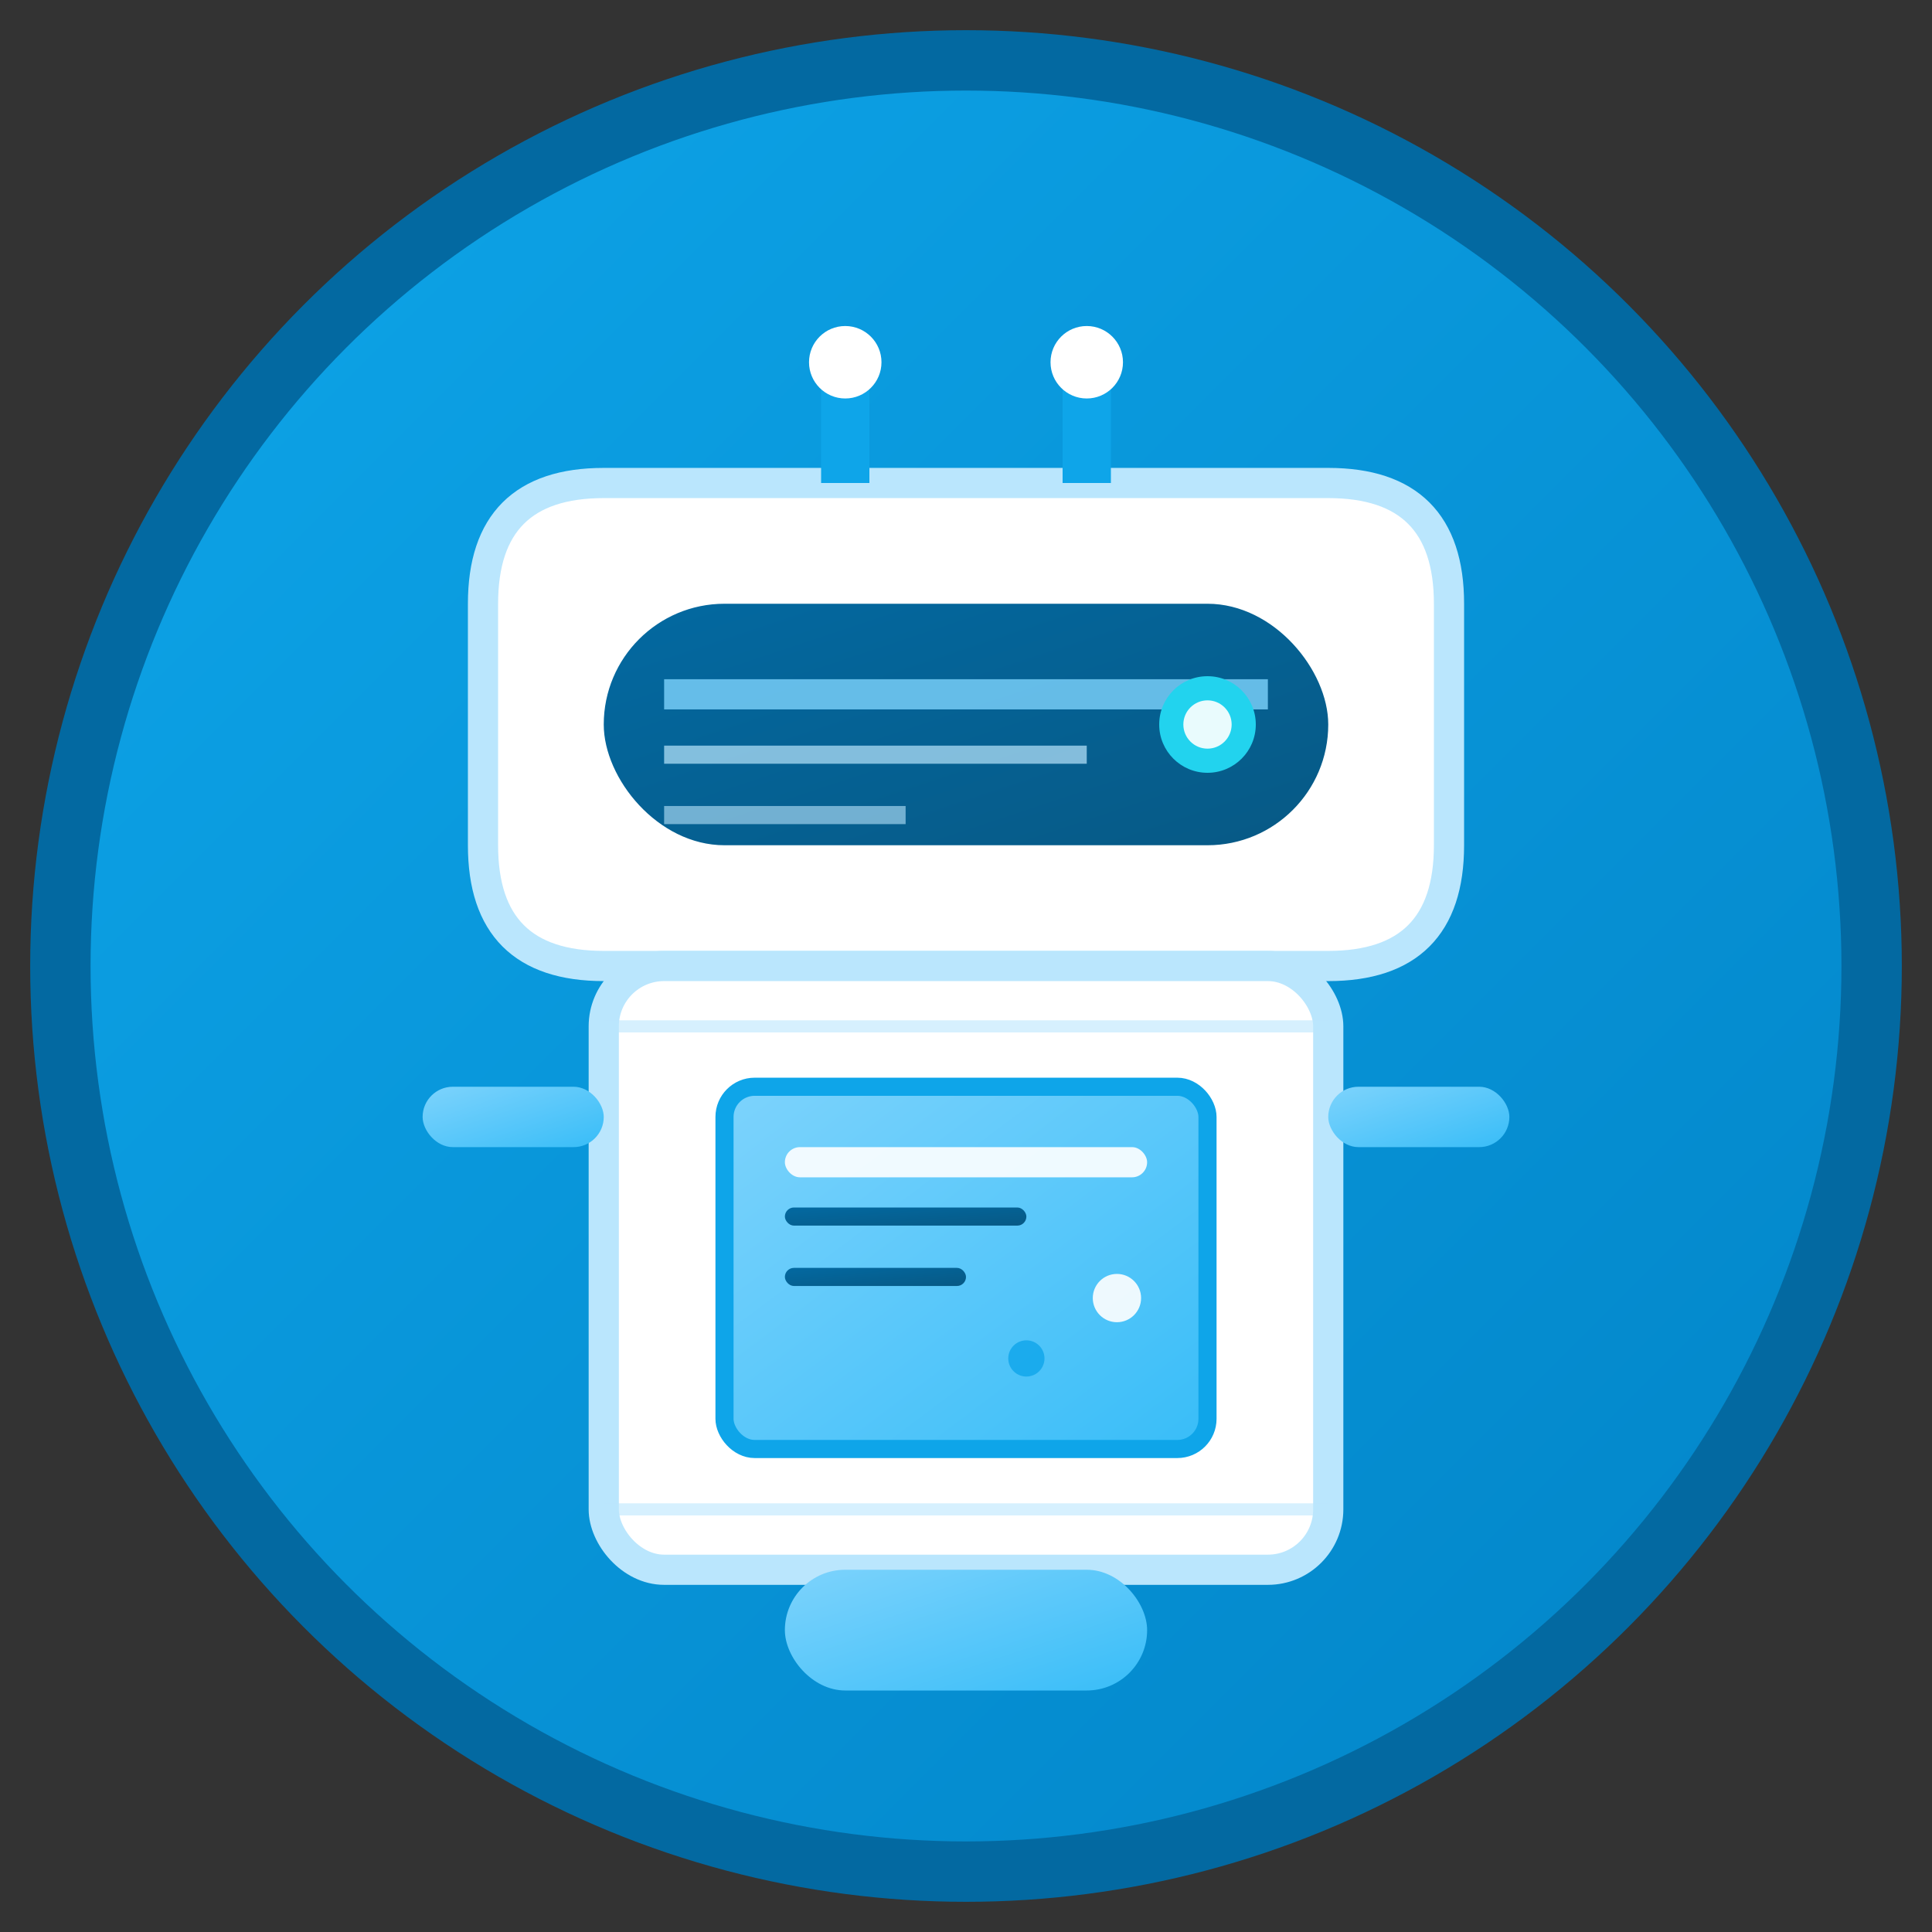 <svg xmlns="http://www.w3.org/2000/svg" viewBox="0 0 32 32" width="32" height="32">
  <rect x="0" y="0" width="32" height="32" fill="#333333" stroke="none"/>
  <defs>
    <!-- Gradiente celeste para el fondo -->
    <linearGradient id="bgGradient" x1="0%" y1="0%" x2="100%" y2="100%">
      <stop offset="0%" style="stop-color:#0ea5e9;stop-opacity:1" />
      <stop offset="100%" style="stop-color:#0284c7;stop-opacity:1" />
    </linearGradient>
    
    <!-- Gradiente celeste claro -->
    <linearGradient id="lightBlueGradient" x1="0%" y1="0%" x2="100%" y2="100%">
      <stop offset="0%" style="stop-color:#7dd3fc;stop-opacity:1" />
      <stop offset="100%" style="stop-color:#38bdf8;stop-opacity:1" />
    </linearGradient>
    
    <!-- Gradiente celeste oscuro -->
    <linearGradient id="darkBlueGradient" x1="0%" y1="0%" x2="100%" y2="100%">
      <stop offset="0%" style="stop-color:#0369a1;stop-opacity:1" />
      <stop offset="100%" style="stop-color:#075985;stop-opacity:1" />
    </linearGradient>
  </defs>
  
  <!-- Fondo circular celeste -->
  <circle cx="16" cy="16" r="15" fill="url(#bgGradient)" stroke="#0369a1" stroke-width="1"/>
  
  <!-- Cabeza principal del robot -->
  <path d="M 8 14 L 8 10 Q 8 8 10 8 L 22 8 Q 24 8 24 10 L 24 14 Q 24 16 22 16 L 10 16 Q 8 16 8 14 Z" fill="white" stroke="#bae6fd" stroke-width="0.5"/>
  
  <!-- Visor principal -->
  <rect x="10" y="10" width="12" height="4" rx="2" fill="url(#darkBlueGradient)"/>
  
  <!-- Líneas del visor (efecto tecnológico) -->
  <line x1="11" y1="11.5" x2="21" y2="11.5" stroke="#7dd3fc" stroke-width="0.5" opacity="0.8"/>
  <line x1="11" y1="12.5" x2="18" y2="12.5" stroke="#bae6fd" stroke-width="0.3" opacity="0.7"/>
  <line x1="11" y1="13.5" x2="15" y2="13.5" stroke="#bae6fd" stroke-width="0.3" opacity="0.6"/>
  
  <!-- Indicador LED -->
  <circle cx="20" cy="12" r="0.8" fill="#22d3ee"/>
  <circle cx="20" cy="12" r="0.4" fill="white" opacity="0.9"/>
  
  <!-- Cuerpo del robot -->
  <rect x="10" y="16" width="12" height="10" rx="1" fill="white" stroke="#bae6fd" stroke-width="0.5"/>
  
  <!-- Panel de control central -->
  <rect x="12" y="18" width="8" height="6" rx="0.5" fill="url(#lightBlueGradient)" stroke="#0ea5e9" stroke-width="0.3"/>
  
  <!-- Elementos del panel -->
  <rect x="13" y="19" width="6" height="0.5" rx="0.25" fill="white" opacity="0.9"/>
  <rect x="13" y="20" width="4" height="0.3" rx="0.15" fill="url(#darkBlueGradient)"/>
  <rect x="13" y="21" width="3" height="0.3" rx="0.15" fill="url(#darkBlueGradient)"/>
  
  <!-- Conectores laterales -->
  <rect x="7" y="18" width="3" height="1" rx="0.5" fill="url(#lightBlueGradient)"/>
  <rect x="22" y="18" width="3" height="1" rx="0.5" fill="url(#lightBlueGradient)"/>
  
  <!-- Indicadores de estado -->
  <circle cx="18.5" cy="21.5" r="0.4" fill="white" opacity="0.9"/>
  <circle cx="17" cy="22.5" r="0.3" fill="#0ea5e9" opacity="0.8"/>
  
  <!-- Base/soporte -->
  <rect x="13" y="26" width="6" height="2" rx="1" fill="url(#lightBlueGradient)"/>
  
  <!-- Detalles de profundidad -->
  <line x1="10" y1="17" x2="22" y2="17" stroke="#bae6fd" stroke-width="0.2" opacity="0.6"/>
  <line x1="10" y1="25" x2="22" y2="25" stroke="#bae6fd" stroke-width="0.2" opacity="0.6"/>
  
  <!-- Antenas/sensores -->
  <line x1="14" y1="8" x2="14" y2="6" stroke="#0ea5e9" stroke-width="0.8"/>
  <line x1="18" y1="8" x2="18" y2="6" stroke="#0ea5e9" stroke-width="0.8"/>
  <circle cx="14" cy="6" r="0.6" fill="white"/>
  <circle cx="18" cy="6" r="0.6" fill="white"/>
</svg>